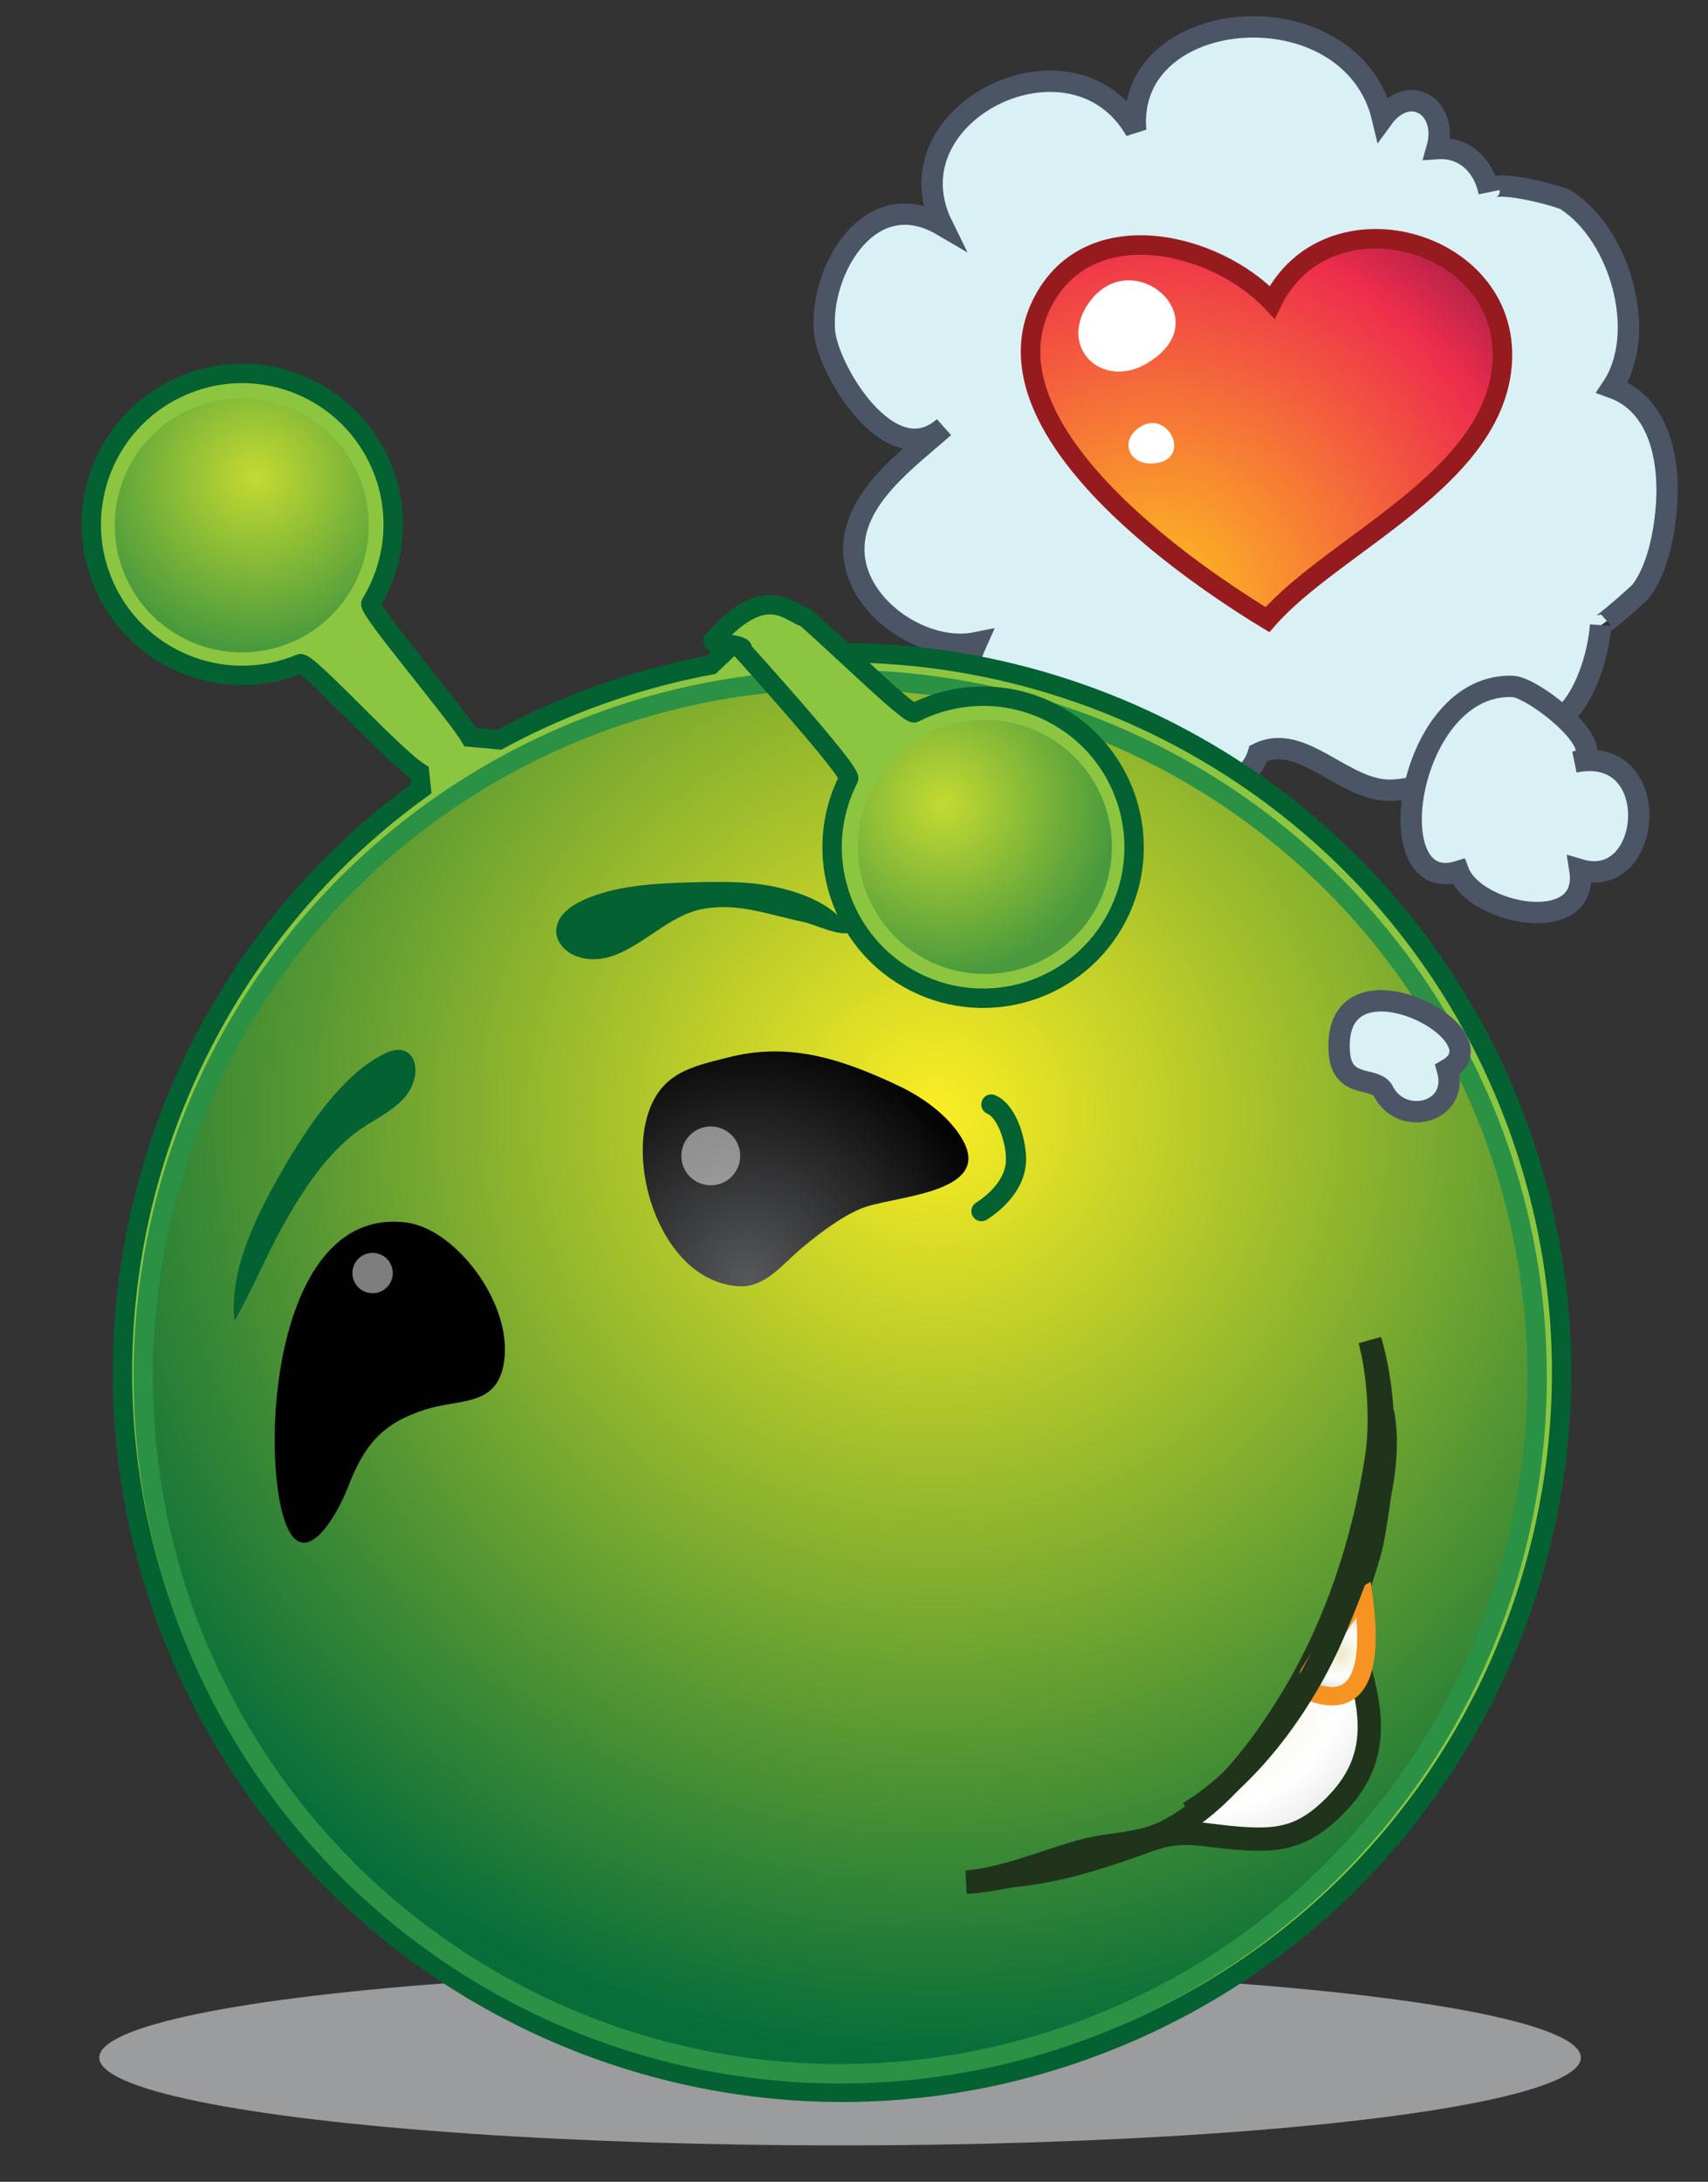 <?xml version="1.0" encoding="utf-8"?>
<!-- Generator: Adobe Illustrator 12.0.0, SVG Export Plug-In . SVG Version: 6.00 Build 51448)  -->
<!DOCTYPE svg PUBLIC "-//W3C//DTD SVG 1.1//EN" "http://www.w3.org/Graphics/SVG/1.1/DTD/svg11.dtd" >
<svg  version="1.1" id="Layer_1" xmlns="http://www.w3.org/2000/svg" xmlns:xlink="http://www.w3.org/1999/xlink" width="42.49" height="54.263"
	 viewBox="0 0 42.49 54.263" overflow="visible" enable-background="new 0 0 42.49 54.263" xml:space="preserve">
<rect x="0" y="0" width="42.49" height="54.263" fill="#333333" stroke="none"/>
<g>
	<path fill="#D9F0F5" stroke="#4B5566" stroke-width="0.531" d="M23.483,10.623c-0.891,0.795-2.317,1.784-2.24,3.143
		c0.078,1.358,1.742,2.484,3.049,2.219c-1.128,2.529,1.664,3.395,3.532,2.287c0.599,0.973,3.032,1.93,3.479,0.466
		c1.106-0.546,2.135,0.971,3.338,0.915c1.122-0.053,2.48-0.868,2.906-1.922c1.471,1.125,2.203-1.156,2.271-2.184
		c-0.004,0.055,0.936-0.753,1.014-0.859c0.385-0.528,0.546-1.298,0.611-1.934c0.119-1.17-0.091-2.67-1.338-3.117
		c0.896-1.338,0.216-3.783-1.145-4.661c-0.161-0.104-1.994-0.594-1.914-0.196c-0.132-0.656-0.611-1.133-1.298-1.085
		c0.297-1.038-0.695-1.657-1.353-0.75c-0.774-3.292-6.426-2.858-6.142,0.304c-1.565-2.729-6.192-0.451-4.812,2.355
		C21.64,4.55,20.386,6.725,20.51,8.237C20.588,9.193,22.152,11.809,23.483,10.623z"/>
	<ellipse opacity="0.75" fill="#BDBEC0" enable-background="new    " cx="20.898" cy="51.174" rx="18.429" ry="2.184"/>
	<path fill="#8CC641" stroke="#046132" stroke-width="0.483" d="M37.677,27.781c-2.842-7.48-10.155-11.947-17.739-11.518
		L19.604,15.9c0.011-0.051,0.021-0.113,0.031-0.184c-0.49,0-0.98,0-1.471,0c0.022,0.127,0.043,0.234,0.063,0.308l-0.539,0.512
		c-1.038,0.192-2.074,0.481-3.096,0.868c-0.754,0.287-1.479,0.619-2.17,0.994l-0.724-0.064c-0.368-0.621-2.558-3.182-2.471-3.326
		c0.606-0.992,0.747-2.253,0.265-3.408C8.694,9.684,6.495,8.779,4.58,9.577c-1.913,0.798-2.818,2.995-2.021,4.911
		c0.798,1.914,2.997,2.818,4.911,2.02c0.178-0.071,2.333,2.316,2.966,2.705l0.044,0.403c-6.419,4.62-9.204,13.134-6.262,20.876
		c3.511,9.24,13.846,13.885,23.085,10.373C36.543,47.355,41.188,37.021,37.677,27.781z"/>
	
		<radialGradient id="XMLID_9_" cx="25.432" cy="90.135" r="23.359" gradientTransform="matrix(0.935 -0.355 -0.355 -0.935 31.47 121.013)" gradientUnits="userSpaceOnUse">
		<stop  offset="0" style="stop-color:#FCEE23"/>
		<stop  offset="1" style="stop-color:#076E3A"/>
	</radialGradient>
	<circle fill="url(#XMLID_9_)" stroke="#2B9145" stroke-width="0.483" cx="20.901" cy="34.239" r="17.338"/>
	
		<radialGradient id="XMLID_10_" cx="4.054" cy="105.001" r="4.256" gradientTransform="matrix(0.923 -0.385 -0.385 -0.923 43.05 110.337)" gradientUnits="userSpaceOnUse">
		<stop  offset="0" style="stop-color:#FCEE23"/>
		<stop  offset="1" style="stop-color:#076E3A"/>
	</radialGradient>
	<circle opacity="0.5" fill="url(#XMLID_10_)" enable-background="new    " cx="6.015" cy="13.066" r="3.16"/>
	<g>
		
			<radialGradient id="XMLID_11_" cx="18.382" cy="84.735" r="4.491" gradientTransform="matrix(0.982 -0.19 -0.19 -0.982 16.504 121.994)" gradientUnits="userSpaceOnUse">
			<stop  offset="0" style="stop-color:#57585A"/>
			<stop  offset="1" style="stop-color:#010101"/>
		</radialGradient>
		<path fill="url(#XMLID_11_)" d="M10.057,30.399c0.245,0.026,0.499,0.11,0.76,0.265c0.998,0.588,1.947,2.078,1.707,3.297
			c-0.203,1.021-1.097,0.828-1.937,1.094c-1.08,0.341-1.524,0.883-1.923,1.913c-0.319,0.823-1.196,2.28-1.632,0.69
			C6.489,35.676,6.919,30.063,10.057,30.399z"/>
		
			<radialGradient id="XMLID_12_" cx="19.171" cy="88.082" r="6.416" gradientTransform="matrix(0.982 -0.19 -0.19 -0.982 16.504 121.994)" gradientUnits="userSpaceOnUse">
			<stop  offset="0" style="stop-color:#57585A"/>
			<stop  offset="1" style="stop-color:#010101"/>
		</radialGradient>
		<path fill="url(#XMLID_12_)" d="M23.956,28.363c0.745,1.342-1.8,1.381-2.542,1.698c-0.539,0.229-1.072,0.646-1.517,1.021
			c-0.454,0.384-0.873,0.955-1.538,0.907c-1.808-0.131-2.701-2.716-2.257-4.225c0.316-1.077,1.083-1.232,2.042-1.472
			c1.367-0.341,2.545-0.032,3.836,0.54c0.159,0.07,0.318,0.145,0.474,0.221C23.037,27.344,23.646,27.803,23.956,28.363z"/>
		<circle opacity="0.49" fill="#FFFFFF" enable-background="new    " cx="17.682" cy="28.748" r="0.732"/>
		<circle opacity="0.49" fill="#FFFFFF" enable-background="new    " cx="9.269" cy="31.662" r="0.502"/>
	</g>
	<g>
		<path fill="#046132" d="M7.054,30.457c0.518-0.92,1.174-1.924,2.076-2.48c0.41-0.254,0.966-0.541,1.141-1.025
			c0.201-0.555-0.091-1.023-0.651-0.771c-1.141,0.514-2.116,2.069-2.702,3.111c-0.585,1.041-1.217,2.341-1.085,3.557
			C6.286,32.067,6.618,31.232,7.054,30.457z"/>
	</g>
	<g>
		<path fill="#046132" d="M13.957,23.502c0.22,0.295,0.713,0.465,1.27,0.277c0.797-0.27,1.417-1.016,2.258-1.173
			c0.872-0.163,1.649,0.147,2.488,0.321c0.303,0.063,0.927,0.379,1.189,0.258c-0.405-0.816-1.667-1.15-2.507-1.221
			c-0.482-0.041-0.964-0.032-1.462-0.019c-0.884,0.024-1.902,0.075-2.715,0.456C13.804,22.718,13.719,23.184,13.957,23.502z"/>
	</g>
	<g>
		
			<radialGradient id="XMLID_13_" cx="27.508" cy="46.226" r="6.457" gradientTransform="matrix(0.858 -0.514 0.514 0.858 -17.466 15.916)" gradientUnits="userSpaceOnUse">
			<stop  offset="0.011" style="stop-color:#EDE9C8"/>
			<stop  offset="0.556" style="stop-color:#FFFFFF"/>
			<stop  offset="1" style="stop-color:#CCCECF"/>
		</radialGradient>
		<path fill="url(#XMLID_13_)" stroke="#20341C" stroke-width="0.58" d="M30.379,45.676c0.127,0.016,0.263,0.029,0.408,0.041
			c0.934,0.072,1.537,0.018,2.271-0.66c0.632-0.584,1-1.224,1.007-2.084c0.007-0.859-0.339-1.604-0.409-2.434
			c-0.062-0.745,0.349-1.527,0.486-2.24c0.313-1.633,0.392-3.398-0.062-4.968c0.211,0.801,0.31,2.009,0.163,2.942
			c-0.322,2.063-0.99,4.116-2.069,5.91c-0.758,1.26-1.759,2.609-3.074,3.328c-0.709,0.387-1.437,0.322-2.19,0.531
			c-0.954,0.266-1.871,0.678-2.867,0.768c0.445-0.006,0.896-0.137,1.36-0.188c1.079-0.117,2.203-0.504,3.2-0.863
			C29.296,45.512,29.742,45.601,30.379,45.676z"/>
		
			<radialGradient id="XMLID_14_" cx="30.615" cy="47.722" r="1.099" gradientTransform="matrix(0.858 -0.514 0.514 0.858 -17.466 15.916)" gradientUnits="userSpaceOnUse">
			<stop  offset="0.011" style="stop-color:#EDE9C8"/>
			<stop  offset="0.556" style="stop-color:#FFFFFF"/>
			<stop  offset="1" style="stop-color:#CCCECF"/>
		</radialGradient>
		<path fill="url(#XMLID_14_)" stroke="#F79320" stroke-width="0.459" stroke-linecap="round" d="M33.916,39.693
			c-0.302,0.152-1.551,2.274-1.55,2.274C34.164,42.852,34.074,40.852,33.916,39.693z"/>
		<path fill="none" stroke="#20341C" stroke-width="0.58" d="M29.582,45.091c1.571-0.956,2.892-2.848,3.594-4.505
			c0.646-1.521,1.542-3.82,1.216-5.466"/>
	</g>
	<path fill="none" stroke="#046132" stroke-width="0.5" stroke-linecap="round" d="M24.415,30.123
		c0.43-0.271,0.825-0.709,0.858-1.213c0.029-0.438-0.19-1.256-0.612-1.441"/>
	<g>
		
			<radialGradient id="XMLID_15_" cx="26.666" cy="105.706" r="12.368" gradientTransform="matrix(0.875 -0.483 -0.483 -0.875 56.499 120.396)" gradientUnits="userSpaceOnUse">
			<stop  offset="0.006" style="stop-color:#FEC020"/>
			<stop  offset="0.758" style="stop-color:#EE2D4C"/>
			<stop  offset="0.972" style="stop-color:#9F1C47"/>
		</radialGradient>
		<path fill="url(#XMLID_15_)" stroke="#961B1E" stroke-width="0.485" d="M28.503,13.235c1.087,0.936,2.251,1.704,3.027,2.175
			c1.646-1.891,5.692-3.508,5.843-6.428c0.16-3.063-4.362-4.268-5.726-1.467c-1.404-1.494-4.546-2.256-5.708-0.003
			C24.934,9.463,26.604,11.604,28.503,13.235z"/>
		<path fill="#FFFFFF" enable-background="new    " d="M28.817,8.837c1.311-1.106-0.703-2.718-1.717-1.323
			c-0.801,1.104,0.302,2.203,1.449,1.514C28.65,8.967,28.739,8.901,28.817,8.837z"/>
		<path fill="#FFFFFF" enable-background="new    " d="M29.128,11.334c0.295-0.379-0.253-1.131-0.835-0.666
			c-0.447,0.357-0.169,0.918,0.426,0.857C28.921,11.504,29.053,11.431,29.128,11.334z"/>
	</g>
	<path fill="#8CC641" stroke="#046132" stroke-width="0.483" d="M22.745,17.728c1.035-0.528,2.303-0.571,3.418-0.002
		c1.849,0.942,2.582,3.205,1.639,5.052c-0.943,1.848-3.204,2.58-5.053,1.639c-1.848-0.943-2.58-3.205-1.638-5.053
		c0.087-0.17-2.651-3.199-2.651-3.199c0.129-0.153-0.887-0.158-0.707-0.25c1.326-1.502,1.92-0.629,2.281-0.563
		C20.927,16.137,22.618,17.793,22.745,17.728z"/>
	
		<radialGradient id="XMLID_16_" cx="-429.87" cy="89.901" r="4.255" gradientTransform="matrix(-0.998 0.058 -0.058 -0.998 -400.332 134.661)" gradientUnits="userSpaceOnUse">
		<stop  offset="0" style="stop-color:#FCEE23"/>
		<stop  offset="1" style="stop-color:#076E3A"/>
	</radialGradient>
	<circle opacity="0.5" fill="url(#XMLID_16_)" enable-background="new    " cx="24.502" cy="21.065" r="3.159"/>
	<path fill="#D9F0F5" stroke="#4B5566" stroke-width="0.531" d="M36.282,21.674c0.41,1.088,3.287,1.63,3.021-0.044
		c1.833,0.544,2.117-3.143-0.136-2.677c1.061-0.219-0.994-1.858-1.531-1.881C35.007,16.964,34.211,22.316,36.282,21.674z"/>
	<path fill="#D9F0F5" stroke="#4B5566" stroke-width="0.531" d="M36.007,26.6c1.508-0.865-2.88-3.123-2.689-0.426
		c0.066,0.932,0.901,0.581,1.095,0.965C34.864,28.032,36.314,27.691,36.007,26.6z"/>
</g>
</svg>
